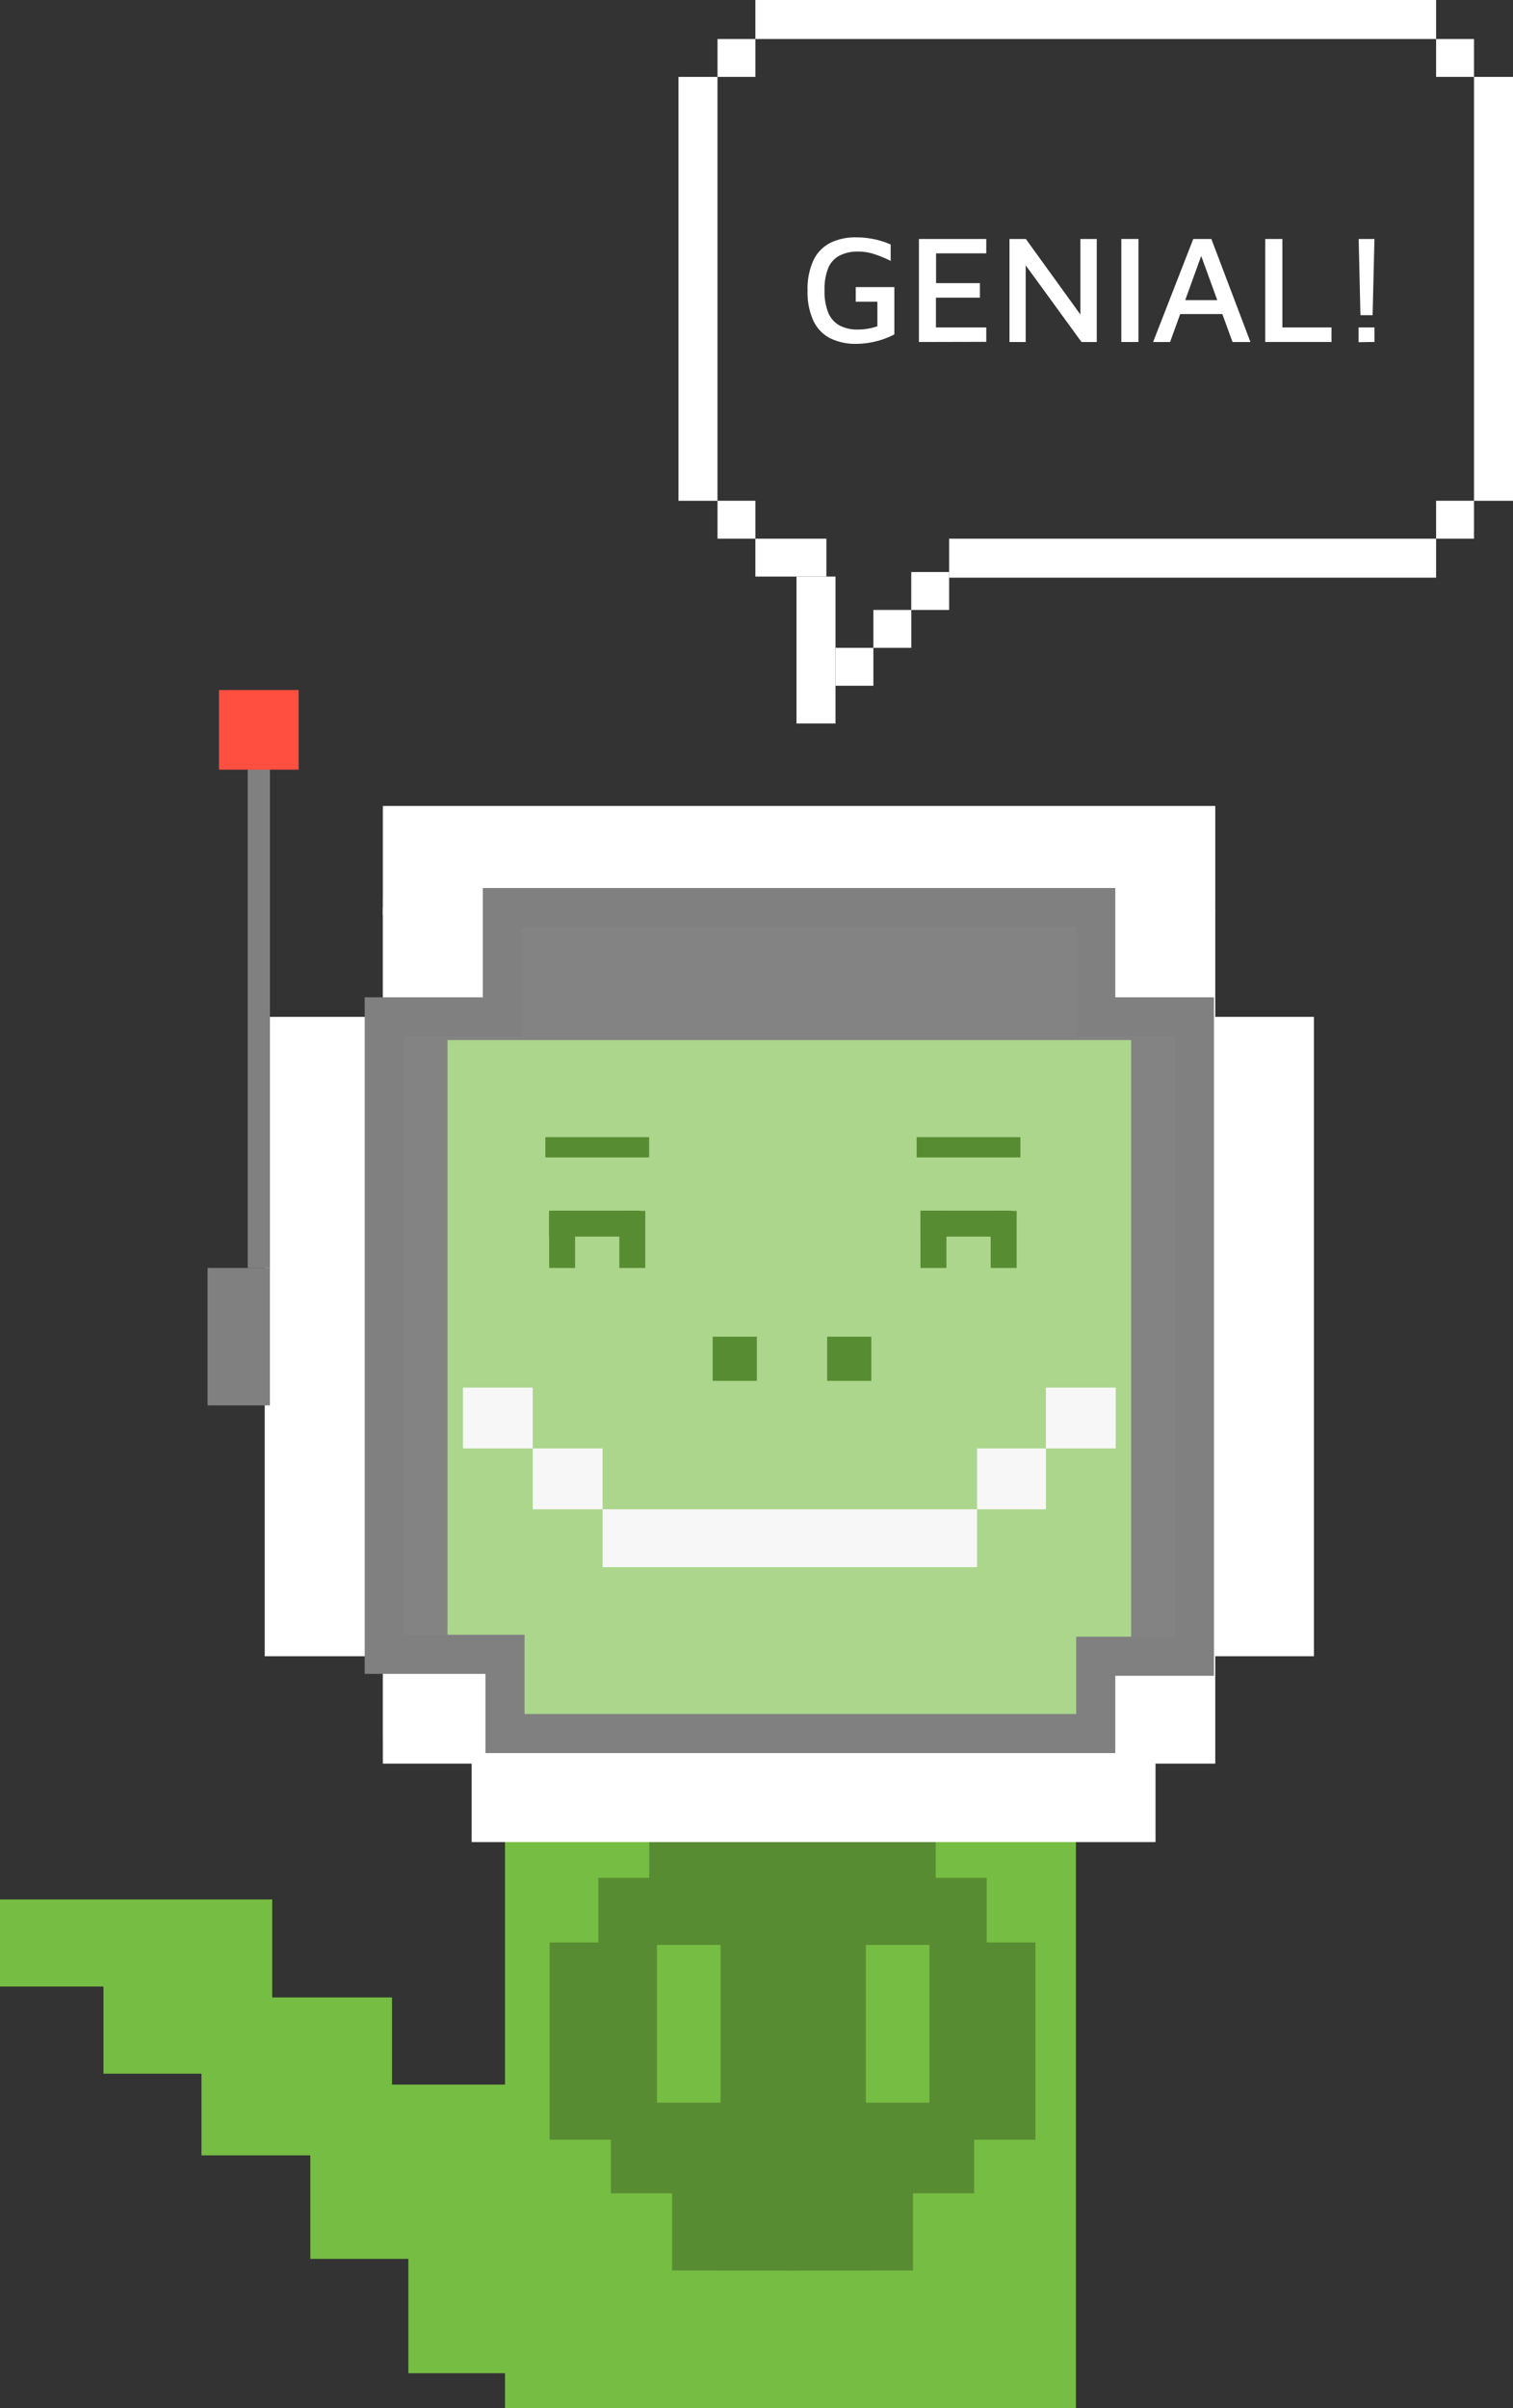 <svg xmlns="http://www.w3.org/2000/svg" viewBox="0 0 369.71 588.3"><rect x="0" y="0" width="369.71" height="588.3" fill="#333333" stroke="none"/><defs><style>.cls-1{fill:#76bd43;}.cls-2{fill:#588c32;}.cls-3{fill:#f2f2f2;}.cls-4,.cls-5{fill:#fff;}.cls-4{opacity:0.22;}.cls-6{fill:gray;}.cls-7{fill:#ff4f40;}.cls-8{fill:none;stroke:gray;stroke-miterlimit:10;stroke-width:9.55px;}</style></defs><title>t-rex-memorama</title><g id="Capa_2" data-name="Capa 2"><g id="Capa_1-2" data-name="Capa 1"><g id="_Grupo_" data-name="&lt;Grupo&gt;"><polygon id="_Trazado_" data-name="&lt;Trazado&gt;" class="cls-1" points="141.03 509.27 95.79 509.27 95.79 487.98 66.52 487.98 66.52 464.04 0 464.04 0 485.32 25.28 485.32 25.28 506.61 49.23 506.61 49.23 526.57 75.83 526.57 75.83 551.85 99.78 551.85 99.78 579.78 143.69 579.78 141.03 509.27"/><rect id="_Rectángulo_" data-name="&lt;Rectángulo&gt;" class="cls-1" x="123.4" y="423.2" width="139.51" height="165.1"/><rect id="_Rectángulo_2" data-name="&lt;Rectángulo&gt;" class="cls-1" x="109.36" y="254.1" width="167.04" height="169.15"/><polygon id="_Trazado_2" data-name="&lt;Trazado&gt;" class="cls-2" points="241.1 474.54 241.1 458.78 228.66 458.78 228.66 443.02 194.39 443.02 192.92 443.02 158.65 443.02 158.65 458.78 146.21 458.78 146.21 474.54 134.3 474.54 134.3 522.74 149.27 522.74 149.27 535.84 164.22 535.84 164.22 554.68 192.92 554.73 192.92 554.74 193.66 554.73 194.39 554.74 194.39 554.73 223.09 554.68 223.09 535.84 238.04 535.84 238.04 522.74 253.01 522.74 253.01 474.54 241.1 474.54"/><g id="_Grupo_2" data-name="&lt;Grupo&gt;"><g id="_Grupo_3" data-name="&lt;Grupo&gt;"><polyline id="_Trazado_3" data-name="&lt;Trazado&gt;" class="cls-3" points="234.03 382.86 147.25 382.86 147.25 368.72 238.75 368.72 238.75 382.86 234.03 382.86"/></g><rect id="_Rectángulo_3" data-name="&lt;Rectángulo&gt;" class="cls-3" x="238.75" y="353.86" width="16.83" height="14.86"/><rect id="_Rectángulo_4" data-name="&lt;Rectángulo&gt;" class="cls-3" x="130.18" y="353.86" width="17.06" height="14.86"/><rect id="_Rectángulo_5" data-name="&lt;Rectángulo&gt;" class="cls-3" x="113.12" y="339" width="17.06" height="14.86"/><rect id="_Rectángulo_6" data-name="&lt;Rectángulo&gt;" class="cls-3" x="255.57" y="339" width="17.06" height="14.86"/></g><rect id="_Rectángulo_7" data-name="&lt;Rectángulo&gt;" class="cls-4" x="93.55" y="219.2" width="197.89" height="205.64"/><g id="_Grupo_4" data-name="&lt;Grupo&gt;"><rect id="_Rectángulo_8" data-name="&lt;Rectángulo&gt;" class="cls-5" x="93.55" y="196.9" width="203.41" height="26.7"/><rect id="_Rectángulo_9" data-name="&lt;Rectángulo&gt;" class="cls-5" x="93.55" y="404.16" width="29.21" height="26.7"/><rect id="_Rectángulo_10" data-name="&lt;Rectángulo&gt;" class="cls-5" x="267.75" y="404.16" width="29.21" height="26.7"/><rect id="_Rectángulo_11" data-name="&lt;Rectángulo&gt;" class="cls-5" x="93.55" y="221.72" width="29.21" height="26.7"/><rect id="_Rectángulo_12" data-name="&lt;Rectángulo&gt;" class="cls-5" x="267.75" y="221.72" width="29.21" height="26.7"/><rect id="_Rectángulo_13" data-name="&lt;Rectángulo&gt;" class="cls-5" x="64.69" y="248.42" width="29.21" height="156.21"/><rect id="_Rectángulo_14" data-name="&lt;Rectángulo&gt;" class="cls-5" x="291.86" y="248.42" width="29.21" height="156.21" transform="translate(612.93 653.05) rotate(-180)"/><rect id="_Rectángulo_15" data-name="&lt;Rectángulo&gt;" class="cls-5" x="185.45" y="353.13" width="26.7" height="167.11" transform="translate(-237.88 635.48) rotate(-90)"/></g><rect id="_Rectángulo_16" data-name="&lt;Rectángulo&gt;" class="cls-6" x="50.72" y="309.77" width="15.23" height="33.57"/><rect id="_Rectángulo_17" data-name="&lt;Rectángulo&gt;" class="cls-6" x="60.53" y="187.15" width="5.43" height="122.63"/><rect id="_Rectángulo_18" data-name="&lt;Rectángulo&gt;" class="cls-7" x="53.51" y="168.57" width="19.46" height="19.46"/><rect class="cls-4" x="95.37" y="216.97" width="197.14" height="206.54"/><polygon id="_Trazado_4" data-name="&lt;Trazado&gt;" class="cls-8" points="122.75 248.42 122.75 221.72 267.75 221.72 267.75 248.42 291.86 248.42 291.86 404.63 267.75 404.63 267.75 423.51 123.4 423.51 123.4 404.16 93.89 404.16 93.89 248.42 122.75 248.42"/><rect id="_Rectángulo_19" data-name="&lt;Rectángulo&gt;" class="cls-2" x="133.26" y="277.81" width="25.35" height="4.95"/><rect id="_Rectángulo_20" data-name="&lt;Rectángulo&gt;" class="cls-2" x="223.99" y="277.81" width="25.35" height="4.95"/><rect id="_Rectángulo_21" data-name="&lt;Rectángulo&gt;" class="cls-2" x="174.15" y="326.56" width="10.79" height="10.79"/><rect id="_Rectángulo_22" data-name="&lt;Rectángulo&gt;" class="cls-2" x="202.12" y="326.56" width="10.79" height="10.79"/><rect class="cls-2" x="134.19" y="295.83" width="6.34" height="13.94"/><rect class="cls-2" x="151.34" y="295.83" width="6.34" height="13.94"/><rect class="cls-2" x="142.13" y="287.83" width="6.34" height="22.22" transform="translate(-153.65 444.24) rotate(-90)"/><rect class="cls-2" x="224.92" y="295.83" width="6.34" height="13.94"/><rect class="cls-2" x="242.08" y="295.83" width="6.34" height="13.94"/><rect class="cls-2" x="232.86" y="287.83" width="6.34" height="22.22" transform="translate(-62.91 534.97) rotate(-90)"/><rect class="cls-1" x="160.53" y="475.15" width="15.54" height="38.54"/><rect class="cls-1" x="211.58" y="475.15" width="15.54" height="38.54"/></g><g id="_Grupo_5" data-name="&lt;Grupo&gt;"><g id="_Grupo_6" data-name="&lt;Grupo&gt;"><rect id="_Trazado_5" data-name="&lt;Trazado&gt;" class="cls-5" x="360.18" y="18.79" width="9.53" height="103.56"/><rect id="_Trazado_6" data-name="&lt;Trazado&gt;" class="cls-5" x="194.63" y="140.86" width="9.53" height="35.89"/><rect id="_Trazado_7" data-name="&lt;Trazado&gt;" class="cls-5" x="165.79" y="18.79" width="9.53" height="103.56"/><rect id="_Trazado_8" data-name="&lt;Trazado&gt;" class="cls-5" x="184.58" width="166.34" height="9.53"/><rect id="_Trazado_9" data-name="&lt;Trazado&gt;" class="cls-5" x="231.93" y="131.6" width="118.99" height="9.53"/><rect id="_Trazado_10" data-name="&lt;Trazado&gt;" class="cls-5" x="175.33" y="9.53" width="9.26" height="9.26"/><rect id="_Trazado_11" data-name="&lt;Trazado&gt;" class="cls-5" x="350.92" y="9.53" width="9.26" height="9.26"/><rect id="_Trazado_12" data-name="&lt;Trazado&gt;" class="cls-5" x="350.92" y="122.34" width="9.26" height="9.26"/><rect id="_Trazado_13" data-name="&lt;Trazado&gt;" class="cls-5" x="175.33" y="122.34" width="9.26" height="9.26"/><rect id="_Trazado_14" data-name="&lt;Trazado&gt;" class="cls-5" x="204.16" y="158.27" width="9.26" height="9.26"/><rect id="_Trazado_15" data-name="&lt;Trazado&gt;" class="cls-5" x="213.42" y="149.01" width="9.26" height="9.26"/><rect id="_Trazado_16" data-name="&lt;Trazado&gt;" class="cls-5" x="222.67" y="139.75" width="9.26" height="9.26"/><rect id="_Trazado_17" data-name="&lt;Trazado&gt;" class="cls-5" x="184.58" y="131.6" width="17.35" height="9.26"/></g><g id="_Grupo_7" data-name="&lt;Grupo&gt;"><path class="cls-5" d="M209.26,84a13.85,13.85,0,0,1-6.48-1.4,9.21,9.21,0,0,1-4.05-4.28,16.88,16.88,0,0,1-1.4-7.34,16.8,16.8,0,0,1,1.4-7.31,9.21,9.21,0,0,1,4.05-4.28,13.73,13.73,0,0,1,6.44-1.4,21.51,21.51,0,0,1,4.34.44,20,20,0,0,1,4.08,1.3v4a31.13,31.13,0,0,0-3.93-1.62,12.36,12.36,0,0,0-4-.65,9.57,9.57,0,0,0-4.59,1,6.06,6.06,0,0,0-2.73,3,13.78,13.78,0,0,0-.91,5.48,13.88,13.88,0,0,0,.92,5.47,6.25,6.25,0,0,0,2.74,3.1,9.22,9.22,0,0,0,4.42,1,14.81,14.81,0,0,0,2.53-.21,14.09,14.09,0,0,0,2.3-.59v-6h-5.29V70.15h9.44V81.7a19.57,19.57,0,0,1-4.53,1.7A20.19,20.19,0,0,1,209.26,84Z"/><path class="cls-5" d="M224.55,83.55V58.38H241v3.51H228.73v7.28h10.72v3.55H228.7V80H241v3.51Z"/><path class="cls-5" d="M246.67,83.55V58.38h4L265.2,78.5,264,80.76V58.38h4V83.55h-3.73L249.31,63l1.32-1.85V83.55Z"/><path class="cls-5" d="M274,83.55V58.38h4.19V83.55Z"/><path class="cls-5" d="M281.77,83.55l9.81-25.17H296l9.55,25.17h-4.38l-8.42-23.13,1.59-.16-8.42,23.29Zm4.83-6.83,1.21-3.4h12l.34,3.4Z"/><path class="cls-5" d="M309.17,83.55V58.38h4.19V80h12v3.54Z"/><path class="cls-5" d="M332.43,77,332,58.38h3.85L335.41,77Zm-.46,6.6V80h3.89v3.54Z"/></g></g></g></g></svg>
